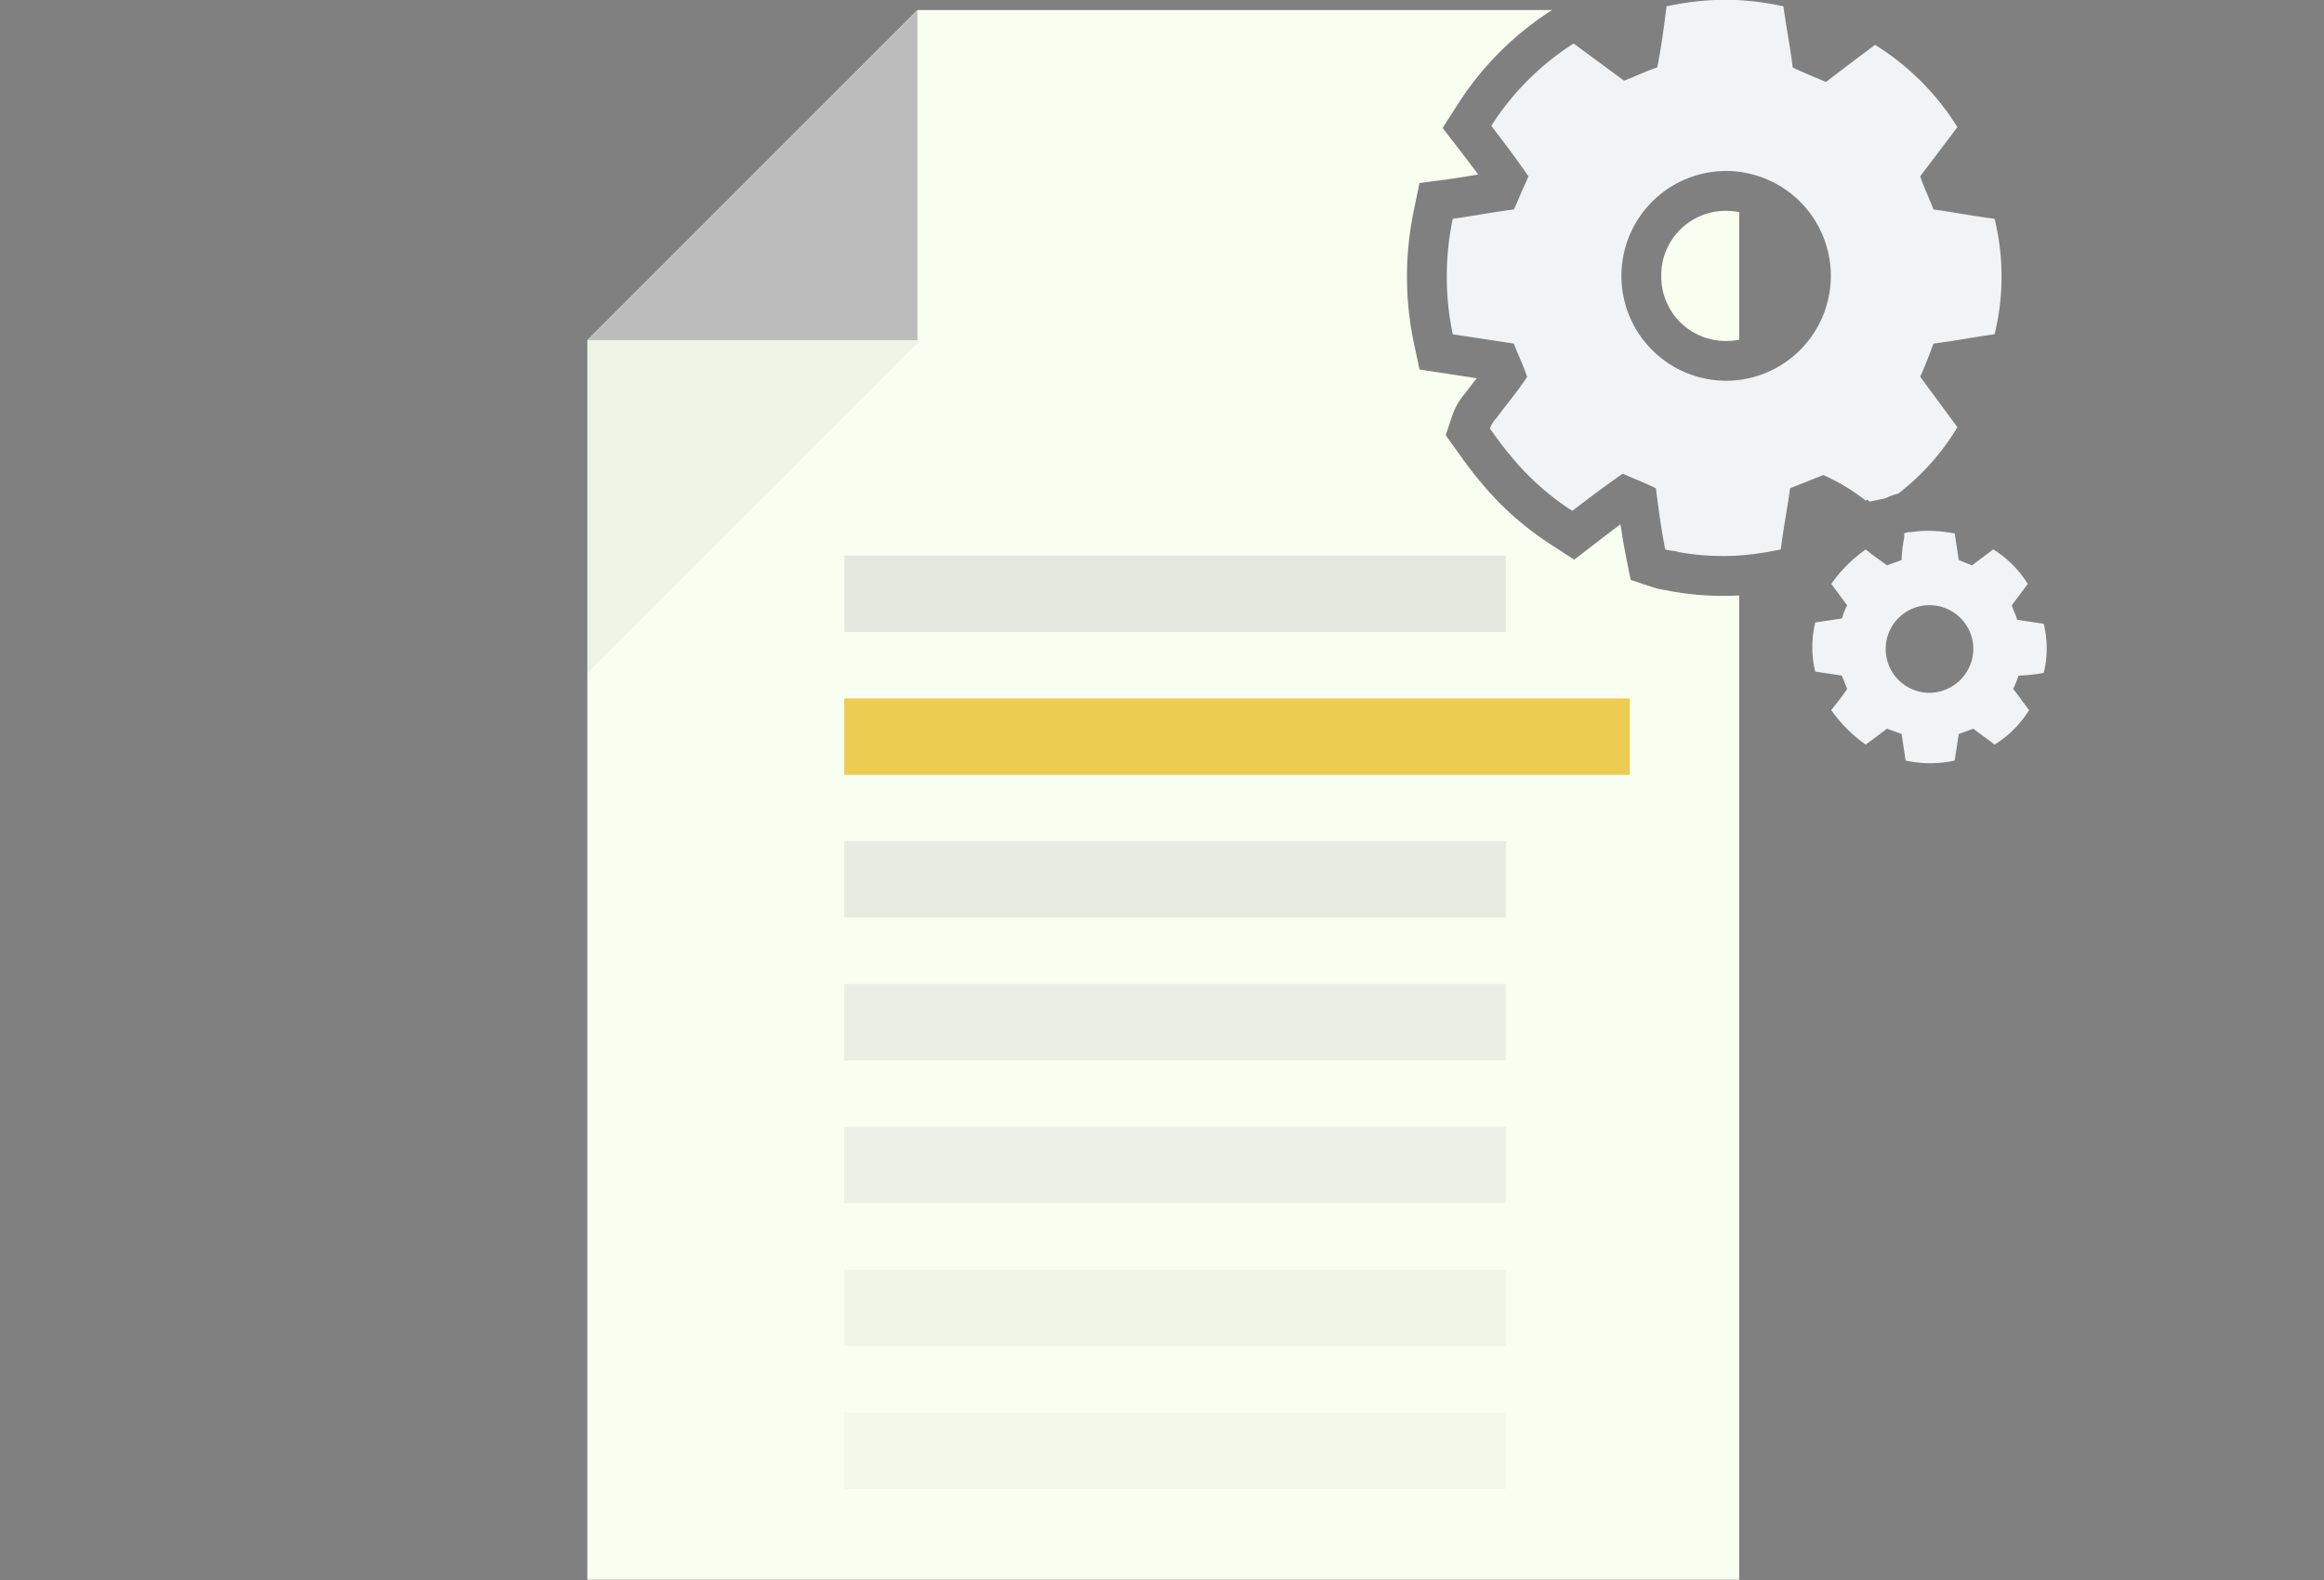 <svg id="Warstwa_1" data-name="Warstwa 1" xmlns="http://www.w3.org/2000/svg" viewBox="0 0 175 119"><rect x="0" y="0" width="175" height="119" fill="#808080" stroke="none"/><defs><style>.cls-1{fill:#f9fff0;}.cls-2{fill:#f0f4f6;}.cls-11,.cls-3,.cls-5,.cls-6,.cls-7,.cls-8,.cls-9{fill:#bcbcbc;}.cls-3{opacity:0.35;}.cls-4{fill:#edcd51;}.cls-5{opacity:0.3;}.cls-6{opacity:0.25;}.cls-7{opacity:0.2;}.cls-8{opacity:0.15;}.cls-9{opacity:0.1;}.cls-10{opacity:0.05;}</style></defs><path class="cls-1" d="M125.094,20.78a4.847,4.847,0,0,0,4.9,4.9,5.136,5.136,0,0,0,.969-.094V15.975a5.135,5.135,0,0,0-.969-.095A4.848,4.848,0,0,0,125.094,20.78Z"/><path class="cls-1" d="M125.857,44.532l-.21-.038-.1-.032-.081-.012a5.67,5.67,0,0,1-1.024-.223l-1.652-.551-.341-1.707c-.166-.83-.3-1.661-.423-2.478-.633.468-1.233.927-1.806,1.367l-1.68,1.292L116.764,41a23.01,23.01,0,0,1-5.274-4.7c-.674-.79-1.215-1.547-1.738-2.279l-.888-1.243.483-1.449a5.15,5.15,0,0,1,1.031-1.767c.276-.374.551-.727.822-1.075l-2.258-.344-2.048-.311-.434-2.026a24.293,24.293,0,0,1,0-9.936l.431-2.085,2.11-.281c.663-.089,1.327-.2,2-.309l.31-.05c-.477-.645-.943-1.256-1.391-1.838L108.63,9.639l1.137-1.776A23.287,23.287,0,0,1,116.873.756H69.084L44.226,25.615V118.98h86.737V44.846q-.588.035-1.169.034A21.8,21.8,0,0,1,125.857,44.532Z"/><path class="cls-2" d="M140.5,37.714l.113-.079.182.145,1.194-.251.063-.032a3.9,3.9,0,0,1,.889-.32,17.965,17.965,0,0,0,4.453-5l-2.8-3.8c.4-.9.7-1.7,1-2.5,1.6-.2,3.1-.5,4.6-.7a18.283,18.283,0,0,0,0-8.7c-1.6-.2-3.1-.5-4.6-.7-.3-.8-.7-1.6-1-2.5l2.8-3.7a19.271,19.271,0,0,0-6.2-6.2c-1.2.9-2.4,1.8-3.7,2.8-.9-.4-1.7-.7-2.5-1.1-.2-1.6-.5-3.1-.7-4.6a21.184,21.184,0,0,0-4.4-.5,21.984,21.984,0,0,0-4.4.5c-.012.095-.025.182-.037.276-.189,1.5-.381,2.913-.663,4.324-.9.3-1.7.7-2.5,1l-3.8-2.8a20.373,20.373,0,0,0-6.2,6.2c1,1.3,1.9,2.5,2.8,3.8l-.3.7c-.3.6-.5,1.2-.8,1.8-1.6.2-3.1.5-4.6.7a21.248,21.248,0,0,0,0,8.7l4.6.7c.3.8.7,1.6,1,2.5-.7,1.1-1.5,2-2.3,3.1a2.177,2.177,0,0,0-.5.8c.5.7,1,1.4,1.6,2.1a19.914,19.914,0,0,0,4.6,4.1c1.3-1,2.5-1.9,3.8-2.8.9.4,1.7.7,2.5,1.1.2,1.6.4,3.1.7,4.6.3.1.7.1,1,.2a18.7,18.7,0,0,0,3.4.3c.4,0,.785-.015,1.169-.041a21.954,21.954,0,0,0,3.131-.459c.2-1.6.5-3.1.7-4.6l2.5-1A14.642,14.642,0,0,1,140.5,37.714Zm-9.537-9.1a8.143,8.143,0,0,1-.969.063,7.9,7.9,0,0,1,0-15.8,8.142,8.142,0,0,1,.969.064,7.9,7.9,0,0,1,0,15.673Z"/><path class="cls-2" d="M153.894,50.68a7.718,7.718,0,0,0,0-3.7l-2-.3c-.1-.4-.3-.7-.4-1.1l1.2-1.6a8.066,8.066,0,0,0-2.6-2.6l-1.6,1.2-1-.4c-.1-.7-.2-1.3-.3-2a11.177,11.177,0,0,0-1.9-.2,7.708,7.708,0,0,0-1.168.071c-.078.012-.149.013-.232.03a.909.909,0,0,0-.5.1v.3a9.852,9.852,0,0,0-.2,1.7l-.295.108-.805.293-1.1-.8-.5-.4a10.719,10.719,0,0,0-2.6,2.6c.4.5.8,1.1,1.2,1.6a6.9,6.9,0,0,0-.4,1c-.7.1-1.3.2-2,.3a7.718,7.718,0,0,0,0,3.7l2,.3.4,1c-.4.6-.8,1.1-1.2,1.6a10.7,10.7,0,0,0,2.6,2.6l1.6-1.2,1.1.4c.1.7.2,1.3.3,2a8.65,8.65,0,0,0,3.7,0c.1-.7.2-1.3.3-2l1.1-.4c.5.4,1.1.8,1.6,1.2a8.066,8.066,0,0,0,2.6-2.6c-.4-.5-.8-1.1-1.2-1.6a6.9,6.9,0,0,0,.4-1A12.252,12.252,0,0,0,153.894,50.68Zm-8.6,1.5a3.3,3.3,0,1,1,3.3-3.3A3.329,3.329,0,0,1,145.294,52.18Z"/><rect class="cls-3" x="63.57" y="41.849" width="49.816" height="5.755"/><rect class="cls-4" x="63.57" y="52.604" width="59.159" height="5.755"/><rect class="cls-5" x="63.57" y="63.359" width="49.816" height="5.755"/><rect class="cls-6" x="63.57" y="74.114" width="49.816" height="5.755"/><rect class="cls-7" x="63.57" y="84.868" width="49.816" height="5.755"/><rect class="cls-8" x="63.57" y="95.623" width="49.816" height="5.755"/><rect class="cls-9" x="63.57" y="106.378" width="49.816" height="5.755"/><polygon class="cls-10" points="69.206 25.713 44.225 50.694 44.225 25.612 56.665 13.172 69.206 25.713"/><polygon class="cls-11" points="69.083 25.615 44.224 25.615 69.083 0.756 69.083 25.615"/></svg>